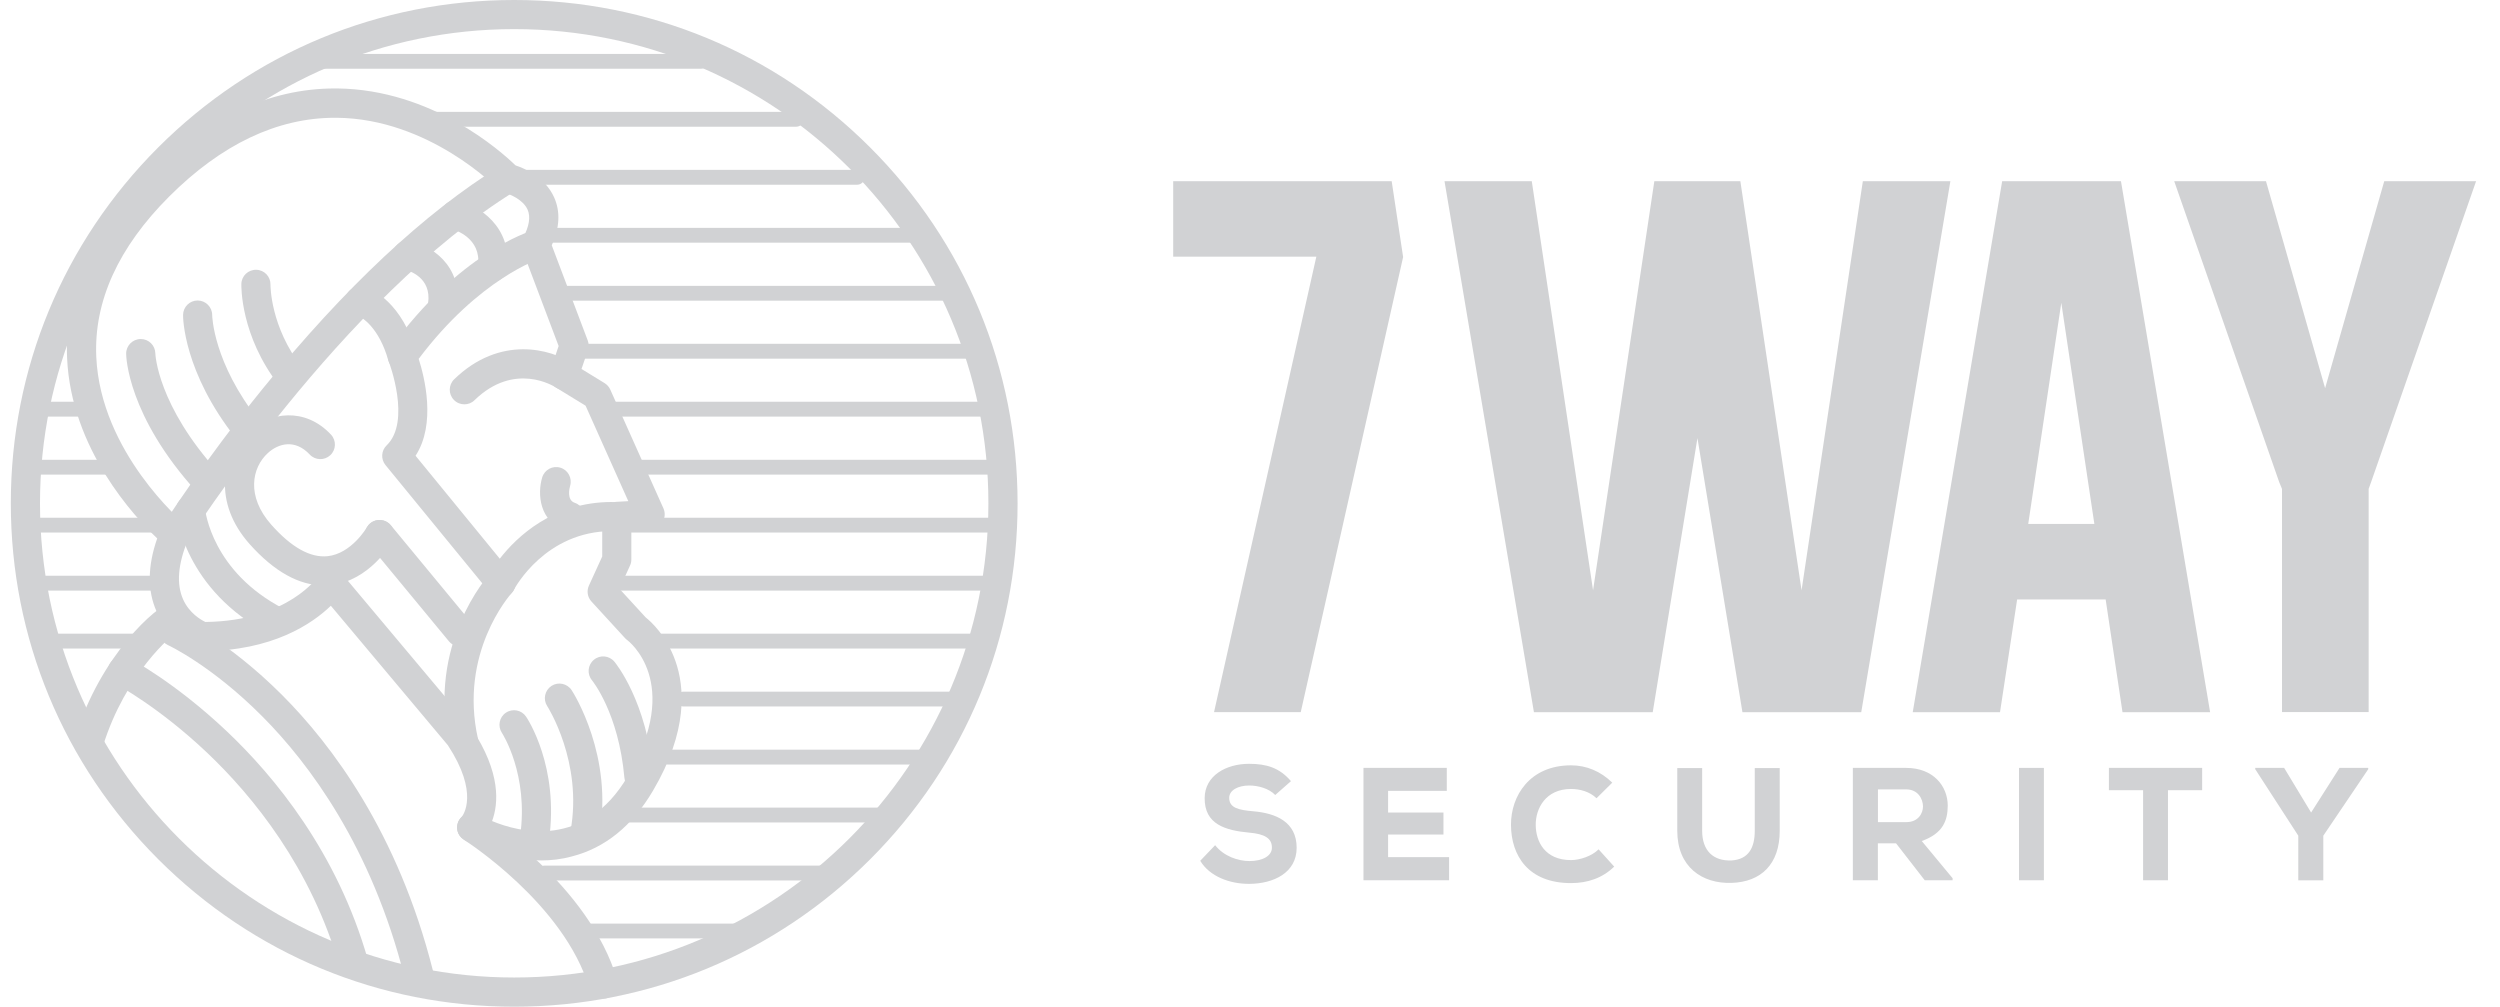 <?xml version="1.0" encoding="utf-8"?>
<!-- Generator: Adobe Illustrator 24.0.2, SVG Export Plug-In . SVG Version: 6.00 Build 0)  -->
<svg version="1.1" id="Capa_1" xmlns="http://www.w3.org/2000/svg" xmlns:xlink="http://www.w3.org/1999/xlink" x="0px" y="0px"
	 viewBox="0 0 360.66 145.23" style="enable-background:new 0 0 360.66 145.23;" xml:space="preserve">
<style type="text/css">
	.st0{fill:#D1D2D4;}
</style>
<g>
	<g>
		<g>
			<g>
				<path class="st0" d="M78.07,124.13c-6.02,0-10.81-2.81-11.06-2.95c-0.57-0.34-0.99-0.89-1.06-1.56
					c-0.06-0.66,0.14-1.26,0.62-1.71c0.26-0.32,2.58-3.48-1.96-10.4L47.73,87.39c-2.65,2.56-8.4,6.54-18.52,6.54
					c-0.23,0-0.47-0.04-0.69-0.12c-0.17-0.06-4.07-1.45-5.94-5.62c-1.33-2.97-1.3-6.51,0.1-10.52c-3.27-3.1-12.42-12.91-13-26.01
					c-0.41-9.25,3.53-18.09,11.72-26.28c8.37-8.37,17.42-12.62,26.9-12.62c0.12,0,0.24,0,0.37,0c13.64,0.16,23.57,9.03,25.7,11.1
					c1.32,0.43,4.26,1.7,5.57,4.61c0.92,2.05,0.81,4.37-0.34,6.92l5.19,13.73c0.17,0.46,0.18,0.96,0.02,1.42l-0.92,2.69l3.33,2.04
					c0.36,0.22,0.65,0.55,0.82,0.93l7.67,17.14c0.28,0.63,0.24,1.36-0.12,1.95c-0.36,0.59-0.99,0.97-1.67,1.01l-2.84,0.16v4.26
					c0,0.3-0.06,0.6-0.19,0.87l-1.53,3.35l3.8,4.14c0.72,0.57,2.98,2.59,4.28,6.28c1.33,3.77,1.85,10.09-3.25,18.73
					c-2.98,5.06-6.91,8.24-11.68,9.46C80.99,123.97,79.49,124.13,78.07,124.13z M70.99,118.45c3.95,1.64,13.37,4.08,19.58-6.47
					c8.01-13.58,0.01-19.57-0.07-19.63c-0.12-0.08-0.22-0.18-0.32-0.28l-4.86-5.3c-0.57-0.62-0.71-1.52-0.36-2.29l1.92-4.2V74.5
					c0-1.11,0.87-2.03,1.98-2.1l1.78-0.1l-6.16-13.77l-4.21-2.58c-0.84-0.51-1.21-1.54-0.89-2.47l1.21-3.56l-5.24-13.87
					c-0.21-0.57-0.17-1.2,0.11-1.73c0.89-1.67,1.11-3.05,0.65-4.08c-0.65-1.47-2.64-2.26-3.35-2.45c-0.38-0.1-0.74-0.3-1.01-0.59
					c-0.09-0.1-9.84-10.08-23.16-10.21c-0.09,0-0.18,0-0.27,0c-8.33,0-16.38,3.83-23.93,11.38c-7.32,7.32-10.86,15.1-10.5,23.12
					c0.62,13.8,12.51,23.89,12.63,23.99c0.71,0.59,0.95,1.57,0.59,2.42c-1.45,3.48-1.68,6.36-0.69,8.58
					c0.89,1.98,2.56,2.94,3.21,3.25c12-0.15,16.33-6.64,16.37-6.7c0.36-0.56,0.97-0.92,1.63-0.96c0.67-0.04,1.31,0.24,1.74,0.75
					l18.54,22.09c0.05,0.06,0.1,0.12,0.14,0.19C72.29,111.48,71.92,115.94,70.99,118.45z M66.59,117.89L66.59,117.89L66.59,117.89z"
					/>
			</g>
			<g>
				<path class="st0" d="M66.99,58.33c-0.55,0-1.1-0.21-1.51-0.64c-0.81-0.83-0.79-2.16,0.04-2.97c6.64-6.45,14.03-4.33,17.02-2.31
					c0.96,0.65,1.21,1.96,0.56,2.92c-0.65,0.96-1.95,1.21-2.91,0.57c-0.26-0.17-5.96-3.79-11.74,1.84
					C68.05,58.14,67.52,58.33,66.99,58.33z"/>
			</g>
			<g>
				<path class="st0" d="M25.16,79.19c-0.38,0-0.77-0.1-1.12-0.32c-0.98-0.62-1.28-1.92-0.66-2.9c0.06-0.09,5.76-9.1,14.54-19.92
					c11.84-14.59,23.36-25.38,34.24-32.09c0.99-0.61,2.28-0.3,2.89,0.69c0.61,0.99,0.3,2.28-0.69,2.89
					C49.34,42.96,27.16,77.86,26.94,78.21C26.54,78.85,25.86,79.19,25.16,79.19z"/>
			</g>
			<g>
				<path class="st0" d="M72.27,86.22c-0.63,0-1.22-0.28-1.63-0.77L55.61,67.09c-0.69-0.85-0.62-2.08,0.17-2.84
					c3.58-3.46,0.35-11.97,0.32-12.05c-0.26-0.67-0.17-1.42,0.25-2.01c9.86-13.62,19.95-16.77,20.37-16.9
					c1.11-0.33,2.28,0.3,2.62,1.41c0.33,1.11-0.29,2.28-1.4,2.61l0,0c-0.09,0.03-8.79,2.83-17.54,14.46
					c0.85,2.66,2.54,9.38-0.45,13.98L72.1,80.6c2.47-3.18,7.71-8.18,16.17-8.18c1.16,0,2.1,0.94,2.1,2.1c0,1.16-0.94,2.1-2.1,2.1
					c-9.55,0-13.96,8.13-14.14,8.47c-0.33,0.62-0.95,1.04-1.65,1.11C72.41,86.22,72.34,86.22,72.27,86.22z"/>
			</g>
			<g>
				<path class="st0" d="M46.71,84.46c-3.57,0-7.17-2.01-10.7-5.97c-5.29-5.95-4.1-12.67-0.2-16.23c3.09-2.82,8.18-3.57,11.94,0.44
					c0.79,0.85,0.75,2.18-0.1,2.97c-0.85,0.79-2.18,0.75-2.97-0.1c-2.13-2.27-4.52-1.6-6.04-0.21c-2.31,2.11-3.14,6.24,0.5,10.34
					c2.9,3.27,5.63,4.79,8.11,4.54c3.45-0.36,5.65-4.12,5.67-4.16c0.58-1,1.86-1.36,2.86-0.79c1.01,0.57,1.36,1.84,0.8,2.85
					c-0.13,0.23-3.24,5.66-8.86,6.27C47.39,84.44,47.05,84.46,46.71,84.46z"/>
			</g>
			<g>
				<path class="st0" d="M82.25,76.63c-0.22,0-0.45-0.04-0.67-0.11c-3.78-1.27-4.08-5.27-3.36-7.65c0.34-1.11,1.51-1.74,2.62-1.4
					c1.11,0.33,1.73,1.5,1.41,2.61c-0.1,0.35-0.52,2.06,0.67,2.46c1.1,0.37,1.69,1.56,1.32,2.66
					C83.94,76.07,83.12,76.63,82.25,76.63z"/>
			</g>
			<g>
				<path class="st0" d="M68.08,119.37"/>
			</g>
			<g>
				<path class="st0" d="M12.83,109.12c-0.21,0-0.42-0.03-0.62-0.09c-1.11-0.34-1.73-1.52-1.38-2.63
					c3.73-12.04,11.75-18.94,13.79-19.49c1.12-0.3,2.27,0.36,2.58,1.48c0.29,1.07-0.3,2.16-1.32,2.52
					c-1.01,0.57-7.78,6.26-11.03,16.73C14.56,108.54,13.73,109.12,12.83,109.12z M25.71,90.96C25.71,90.96,25.71,90.96,25.71,90.96
					C25.71,90.96,25.71,90.96,25.71,90.96z M25.91,90.89"/>
			</g>
			<g>
				<path class="st0" d="M60.41,142.62c-0.94,0-1.8-0.63-2.04-1.59c-4.76-18.86-13.78-30.89-20.51-37.66
					c-7.3-7.35-13.56-10.28-13.62-10.3c-1.05-0.48-1.52-1.73-1.03-2.78c0.48-1.05,1.73-1.52,2.78-1.04
					c0.28,0.13,6.88,3.19,14.7,11.01c7.15,7.16,16.74,19.86,21.76,39.75c0.28,1.13-0.4,2.27-1.52,2.55
					C60.75,142.6,60.58,142.62,60.41,142.62z"/>
			</g>
			<g>
				<path class="st0" d="M51.07,141.2c-0.92,0-1.76-0.6-2.02-1.53c-4.12-14.55-12.67-24.9-19.12-31.03
					c-7.03-6.68-13.18-9.94-13.24-9.97c-1.03-0.54-1.42-1.81-0.89-2.84c0.54-1.03,1.81-1.42,2.83-0.89
					c0.27,0.14,6.63,3.5,14.08,10.55c6.87,6.5,15.98,17.51,20.38,33.03c0.32,1.12-0.33,2.28-1.45,2.59
					C51.45,141.17,51.26,141.2,51.07,141.2z"/>
			</g>
			<g>
				<path class="st0" d="M66.89,109.12c-0.96,0-1.83-0.67-2.05-1.64c-3.25-14.55,5.5-24.36,5.88-24.77
					c0.78-0.86,2.11-0.92,2.97-0.14c0.86,0.78,0.92,2.11,0.14,2.97c-0.31,0.34-7.64,8.67-4.88,21.02c0.25,1.13-0.46,2.26-1.59,2.51
					C67.19,109.11,67.04,109.12,66.89,109.12z"/>
			</g>
			<g>
				<path class="st0" d="M71.04,40.66c-0.09,0-0.17-0.01-0.26-0.02c-1.15-0.14-1.97-1.19-1.82-2.35c0.5-3.96-3.35-5.13-3.79-5.25
					c-1.12-0.29-1.79-1.43-1.5-2.56c0.29-1.12,1.44-1.8,2.57-1.51c2.72,0.7,7.67,3.66,6.9,9.84C72.98,39.89,72.08,40.66,71.04,40.66
					z"/>
			</g>
			<g>
				<path class="st0" d="M63.84,46.14c-0.1,0-0.2-0.01-0.3-0.02c-1.15-0.16-1.95-1.23-1.78-2.38c0.53-3.74-2.78-4.71-3.46-4.87
					c-1.13-0.25-1.84-1.37-1.6-2.5c0.25-1.13,1.38-1.85,2.51-1.6c2.71,0.59,7.59,3.35,6.7,9.57C65.77,45.39,64.87,46.14,63.84,46.14
					z"/>
			</g>
			<g>
				<path class="st0" d="M58.04,53.52c-0.92,0-1.76-0.6-2.02-1.53c-1.36-4.79-3.81-6.2-4.39-6.47c-0.62-0.08-1.2-0.44-1.54-1.02
					c-0.41-0.7-0.38-1.59,0.08-2.26c0.37-0.54,1.13-1.05,2.15-0.88c1.47,0.24,5.72,2.42,7.74,9.49c0.32,1.12-0.33,2.28-1.45,2.6
					C58.42,53.49,58.23,53.52,58.04,53.52z"/>
			</g>
			<g>
				<path class="st0" d="M39.96,91.78c-0.32,0-0.65-0.08-0.96-0.23c-12.44-6.41-13.56-17.33-13.6-17.79
					c-0.1-1.16,0.75-2.18,1.9-2.28c1.15-0.1,2.17,0.74,2.28,1.9c0.04,0.39,1.04,9.13,11.34,14.44c1.03,0.53,1.44,1.8,0.9,2.83
					C41.46,91.36,40.73,91.78,39.96,91.78z"/>
			</g>
			<g>
				<path class="st0" d="M29.95,71.67c-0.57,0-1.14-0.23-1.55-0.69c-10.02-11-10.2-19.59-10.2-19.95c-0.01-1.16,0.92-2.11,2.09-2.12
					c0.01,0,0.01,0,0.02,0c1.15,0,2.08,0.92,2.1,2.07c0,0.14,0.32,7.52,9.1,17.17c0.78,0.86,0.72,2.19-0.14,2.97
					C30.96,71.49,30.45,71.67,29.95,71.67z"/>
			</g>
			<g>
				<path class="st0" d="M35.73,64.08c-0.62,0-1.23-0.27-1.65-0.79c-7.63-9.6-7.68-17.51-7.67-17.85c0.01-1.16,0.95-2.09,2.1-2.09
					c0,0,0.01,0,0.01,0c1.16,0.01,2.09,0.95,2.09,2.1c0,0.11,0.14,6.89,6.76,15.22c0.72,0.91,0.57,2.23-0.34,2.95
					C36.65,63.93,36.19,64.08,35.73,64.08z"/>
			</g>
			<g>
				<path class="st0" d="M41.91,56.4c-0.63,0-1.25-0.28-1.66-0.81c-5.57-7.15-5.44-14.32-5.43-14.63c0.03-1.16,0.99-2.07,2.16-2.04
					c1.16,0.03,2.07,0.99,2.04,2.15c0,0.11-0.03,6.06,4.55,11.94c0.71,0.92,0.55,2.24-0.37,2.95C42.81,56.26,42.36,56.4,41.91,56.4z
					"/>
			</g>
			<g>
				<path class="st0" d="M77.11,123.06c-0.1,0-0.2-0.01-0.3-0.02c-1.15-0.16-1.95-1.23-1.78-2.38c1.28-8.94-2.58-14.87-2.62-14.93
					c-0.64-0.96-0.39-2.27,0.57-2.91c0.96-0.65,2.26-0.4,2.91,0.56c0.2,0.29,4.82,7.26,3.3,17.88
					C79.04,122.31,78.14,123.06,77.11,123.06z"/>
			</g>
			<g>
				<path class="st0" d="M84.38,122.33c-0.13,0-0.25-0.01-0.38-0.03c-1.14-0.21-1.9-1.3-1.69-2.44c1.8-9.89-3.31-17.92-3.37-18
					c-0.63-0.97-0.35-2.27,0.62-2.91c0.97-0.63,2.27-0.35,2.91,0.62c0.25,0.38,6.08,9.53,3.97,21.04
					C86.26,121.62,85.37,122.33,84.38,122.33z"/>
			</g>
			<g>
				<path class="st0" d="M92.17,114.14c-1.08,0-1.99-0.82-2.09-1.92c-0.83-9.39-4.64-14.02-4.67-14.07
					c-0.75-0.89-0.63-2.22,0.26-2.96c0.89-0.75,2.21-0.63,2.96,0.26c0.19,0.23,4.69,5.71,5.64,16.4c0.1,1.16-0.75,2.18-1.91,2.28
					C92.3,114.14,92.24,114.14,92.17,114.14z"/>
			</g>
			<g>
				<path class="st0" d="M66.37,93.26c-0.61,0-1.21-0.26-1.62-0.76L53.14,78.45c-0.74-0.89-0.61-2.22,0.28-2.96
					c0.89-0.74,2.22-0.61,2.96,0.28l11.61,14.05c0.74,0.89,0.61,2.22-0.28,2.96C67.31,93.11,66.84,93.26,66.37,93.26z"/>
			</g>
			<g>
				<path class="st0" d="M87.02,144.06c-0.91,0-1.74-0.59-2.01-1.5c-3.61-12.2-17.94-21.32-18.08-21.41
					c-0.98-0.62-1.28-1.91-0.66-2.9c0.62-0.98,1.91-1.28,2.9-0.66c0.64,0.4,15.81,10.04,19.87,23.78c0.33,1.11-0.31,2.28-1.42,2.61
					C87.42,144.04,87.22,144.06,87.02,144.06z"/>
			</g>
		</g>
		<g>
			<path class="st0" d="M128.46,118.65H89.6c-0.59,0-1.07-0.48-1.07-1.07c0-0.59,0.48-1.07,1.07-1.07h38.86
				c0.59,0,1.07,0.48,1.07,1.07C129.53,118.17,129.05,118.65,128.46,118.65z"/>
		</g>
		<g>
			<path class="st0" d="M108.17,135.38H83.85c-0.59,0-1.07-0.48-1.07-1.07c0-0.59,0.48-1.07,1.07-1.07h24.32
				c0.59,0,1.07,0.48,1.07,1.07C109.25,134.9,108.77,135.38,108.17,135.38z"/>
		</g>
		<g>
			<path class="st0" d="M137.59,101.92h-39c-0.59,0-1.07-0.48-1.07-1.07c0-0.59,0.48-1.07,1.07-1.07h39c0.59,0,1.07,0.48,1.07,1.07
				C138.66,101.44,138.18,101.92,137.59,101.92z"/>
		</g>
		<g>
			<path class="st0" d="M140.07,51.74H82.75c-0.59,0-1.07-0.48-1.07-1.07c0-0.59,0.48-1.07,1.07-1.07h57.32
				c0.59,0,1.07,0.48,1.07,1.07C141.14,51.26,140.66,51.74,140.07,51.74z"/>
		</g>
		<g>
			<path class="st0" d="M132.01,35.01H78.51c-0.59,0-1.07-0.48-1.07-1.07c0-0.59,0.48-1.07,1.07-1.07h53.51
				c0.59,0,1.07,0.48,1.07,1.07C133.09,34.53,132.61,35.01,132.01,35.01z"/>
		</g>
		<g>
			<path class="st0" d="M114.87,18.28H62.39c-0.59,0-1.07-0.48-1.07-1.07c0-0.59,0.48-1.07,1.07-1.07h52.48
				c0.59,0,1.07,0.48,1.07,1.07C115.94,17.8,115.46,18.28,114.87,18.28z"/>
		</g>
		<g>
			<path class="st0" d="M119.99,127.02H78.51c-0.59,0-1.07-0.48-1.07-1.07s0.48-1.07,1.07-1.07h41.48c0.59,0,1.07,0.48,1.07,1.07
				S120.58,127.02,119.99,127.02z"/>
		</g>
		<g>
			<path class="st0" d="M133.87,110.29H96.25c-0.59,0-1.07-0.48-1.07-1.07s0.48-1.07,1.07-1.07h37.62c0.59,0,1.07,0.48,1.07,1.07
				S134.46,110.29,133.87,110.29z"/>
		</g>
		<g>
			<path class="st0" d="M137.01,43.38H79.98c-0.59,0-1.07-0.48-1.07-1.07c0-0.59,0.48-1.07,1.07-1.07h57.03
				c0.59,0,1.07,0.48,1.07,1.07C138.08,42.9,137.6,43.38,137.01,43.38z"/>
		</g>
		<g>
			<path class="st0" d="M123.65,26.65H75.78c-0.59,0-1.07-0.48-1.07-1.07c0-0.59,0.48-1.07,1.07-1.07h47.88
				c0.59,0,1.07,0.48,1.07,1.07C124.73,26.17,124.25,26.65,123.65,26.65z"/>
		</g>
		<g>
			<path class="st0" d="M23.72,85.2H4.71c-0.59,0-1.07-0.48-1.07-1.07c0-0.59,0.48-1.07,1.07-1.07h19.01c0.59,0,1.07,0.48,1.07,1.07
				C24.79,84.72,24.31,85.2,23.72,85.2z"/>
		</g>
		<g>
			<path class="st0" d="M16.41,68.47H3.98c-0.59,0-1.07-0.48-1.07-1.07s0.48-1.07,1.07-1.07h12.43c0.59,0,1.07,0.48,1.07,1.07
				S17,68.47,16.41,68.47z"/>
		</g>
		<g>
			<path class="st0" d="M20.29,93.56H7.24c-0.59,0-1.07-0.48-1.07-1.07c0-0.59,0.48-1.07,1.07-1.07h13.05
				c0.59,0,1.07,0.48,1.07,1.07C21.37,93.08,20.89,93.56,20.29,93.56z"/>
		</g>
		<g>
			<path class="st0" d="M23.72,76.83H3.98c-0.59,0-1.07-0.48-1.07-1.07s0.48-1.07,1.07-1.07h19.74c0.59,0,1.07,0.48,1.07,1.07
				S24.31,76.83,23.72,76.83z"/>
		</g>
		<g>
			<path class="st0" d="M12.89,60.1H4.71c-0.59,0-1.07-0.48-1.07-1.07c0-0.59,0.48-1.07,1.07-1.07h8.19c0.59,0,1.07,0.48,1.07,1.07
				C13.97,59.62,13.49,60.1,12.89,60.1z"/>
		</g>
		<g>
			<path class="st0" d="M143.38,85.2H88.27c-0.59,0-1.07-0.48-1.07-1.07c0-0.59,0.48-1.07,1.07-1.07h55.11
				c0.59,0,1.07,0.48,1.07,1.07C144.45,84.72,143.97,85.2,143.38,85.2z"/>
		</g>
		<g>
			<path class="st0" d="M144.69,68.47H91.72c-0.59,0-1.07-0.48-1.07-1.07s0.48-1.07,1.07-1.07h52.97c0.59,0,1.07,0.48,1.07,1.07
				S145.28,68.47,144.69,68.47z"/>
		</g>
		<g>
			<path class="st0" d="M141.85,93.56h-47.9c-0.59,0-1.07-0.48-1.07-1.07c0-0.59,0.48-1.07,1.07-1.07h47.9
				c0.59,0,1.07,0.48,1.07,1.07C142.92,93.08,142.44,93.56,141.85,93.56z"/>
		</g>
		<g>
			<path class="st0" d="M144.13,76.83H89.6c-0.59,0-1.07-0.48-1.07-1.07s0.48-1.07,1.07-1.07h54.53c0.59,0,1.07,0.48,1.07,1.07
				S144.73,76.83,144.13,76.83z"/>
		</g>
		<g>
			<path class="st0" d="M143.38,60.1H87.86c-0.59,0-1.07-0.48-1.07-1.07c0-0.59,0.48-1.07,1.07-1.07h55.51
				c0.59,0,1.07,0.48,1.07,1.07C144.45,59.62,143.97,60.1,143.38,60.1z"/>
		</g>
		<g>
			<path class="st0" d="M101.09,9.92H44.17c-0.59,0-1.07-0.48-1.07-1.07s0.48-1.07,1.07-1.07h56.93c0.59,0,1.07,0.48,1.07,1.07
				S101.69,9.92,101.09,9.92z"/>
		</g>
		<g>
			<path class="st0" d="M74.18,145.23c-19.4,0-37.63-7.55-51.35-21.27C9.12,110.24,1.56,92.01,1.56,72.61
				c0-19.4,7.55-37.63,21.27-51.35C36.55,7.55,54.78,0,74.18,0s37.63,7.55,51.35,21.27c13.71,13.71,21.27,31.95,21.27,51.35
				c0,19.4-7.55,37.63-21.27,51.35C111.81,137.67,93.57,145.23,74.18,145.23z M74.18,4.2C36.46,4.2,5.77,34.89,5.77,72.61
				s30.69,68.41,68.41,68.41s68.41-30.69,68.41-68.41S111.9,4.2,74.18,4.2z"/>
		</g>
	</g>
	<g>
		<g>
			<path class="st0" d="M183.97,114.69c-0.9-0.95-2.48-1.37-3.75-1.37c-1.6,0-2.89,0.67-2.89,1.78c0,1.48,1.41,1.76,3.5,1.94
				c3.2,0.28,6.23,1.5,6.23,5.26c0,3.61-3.33,5.19-6.83,5.21c-2.8,0.02-5.72-1.06-7.08-3.33l2.15-2.25c1.25,1.6,3.31,2.29,4.95,2.29
				c1.92,0,3.24-0.76,3.24-1.92c0.02-1.37-1.06-1.99-3.26-2.18c-3.43-0.32-6.48-1.18-6.44-5c0.02-3.22,3.08-4.93,6.41-4.93
				c2.5,0,4.38,0.56,6.04,2.5L183.97,114.69z"/>
			<path class="st0" d="M209.05,126.99H196.7c0-5.39,0-10.81,0-16.21h12.02v3.31h-8.47v3.13h7.99v3.17h-7.99v3.26h8.8V126.99z"/>
			<path class="st0" d="M232.87,125.02c-1.67,1.64-3.82,2.38-6.23,2.38c-6.18,0-8.64-3.98-8.66-8.4c-0.02-4.19,2.71-8.59,8.66-8.59
				c2.22,0,4.28,0.86,5.95,2.5l-2.27,2.25c-0.97-0.95-2.38-1.34-3.68-1.34c-3.68,0-5.12,2.85-5.09,5.21
				c0.02,2.36,1.3,5.05,5.09,5.05c1.3,0,3.01-0.58,3.98-1.55L232.87,125.02z"/>
			<path class="st0" d="M256.75,110.8v9.05c0,4.82-2.69,7.39-6.95,7.52c-4.24,0.14-7.83-2.29-7.83-7.52v-9.05h3.59v9.05
				c0,2.89,1.62,4.4,4.26,4.28c2.45-0.16,3.33-1.85,3.33-4.28v-9.05H256.75z"/>
			<path class="st0" d="M281.68,126.99h-4.01l-4.14-5.33h-2.62v5.33h-3.61v-16.21c2.64,0,5.07,0,7.69,0c3.91,0,6,2.62,6,5.46
				c-0.02,2.11-0.65,3.98-3.75,5.09l4.45,5.37V126.99z M270.92,113.88v4.72h4.12c1.67,0,2.38-1.25,2.38-2.27
				c-0.02-1.11-0.74-2.45-2.43-2.45H270.92z"/>
			<path class="st0" d="M291.27,126.99v-16.21h3.59v16.21H291.27z"/>
			<path class="st0" d="M309.17,114h-4.93v-3.22c4.72,0,8.71,0,13.45,0V114h-4.93v12.99h-3.59V114z"/>
			<path class="st0" d="M333.41,117.22l4.1-6.44h4.14v0.19l-6.48,9.59v6.44h-3.61v-6.44l-6.21-9.59v-0.19h4.17L333.41,117.22z"/>
		</g>
		<g>
			<path class="st0" d="M169.25,37.04V26.14h31.52l1.65,10.94l-14.77,65.66h-12.51l14.76-65.71H169.25z"/>
		</g>
		<path class="st0" d="M259.9,85.16l8.84-59.02h12.63l-12.86,76.6h-17.14l-6.49-39.54l-6.45,39.54h-17.14l-12.9-76.6h12.59
			l8.84,59.02l8.84-59.02h12.41L259.9,85.16z"/>
		<path class="st0" d="M318.84,102.74H306.2l-2.43-16.26h-12.77l-2.47,16.26h-12.59l12.9-76.6h17.14L318.84,102.74z M302.14,75.58
			l-4.77-31.9l-4.77,31.9H302.14z"/>
		<path class="st0" d="M326.9,26.14l8.53,29.86l8.53-29.86h13.25l-15.15,43.42l-0.35,0.97v32.2h-12.5v-32.2l-0.4-0.97l-15.15-43.42
			H326.9z"/>
	</g>
</g>
</svg>
